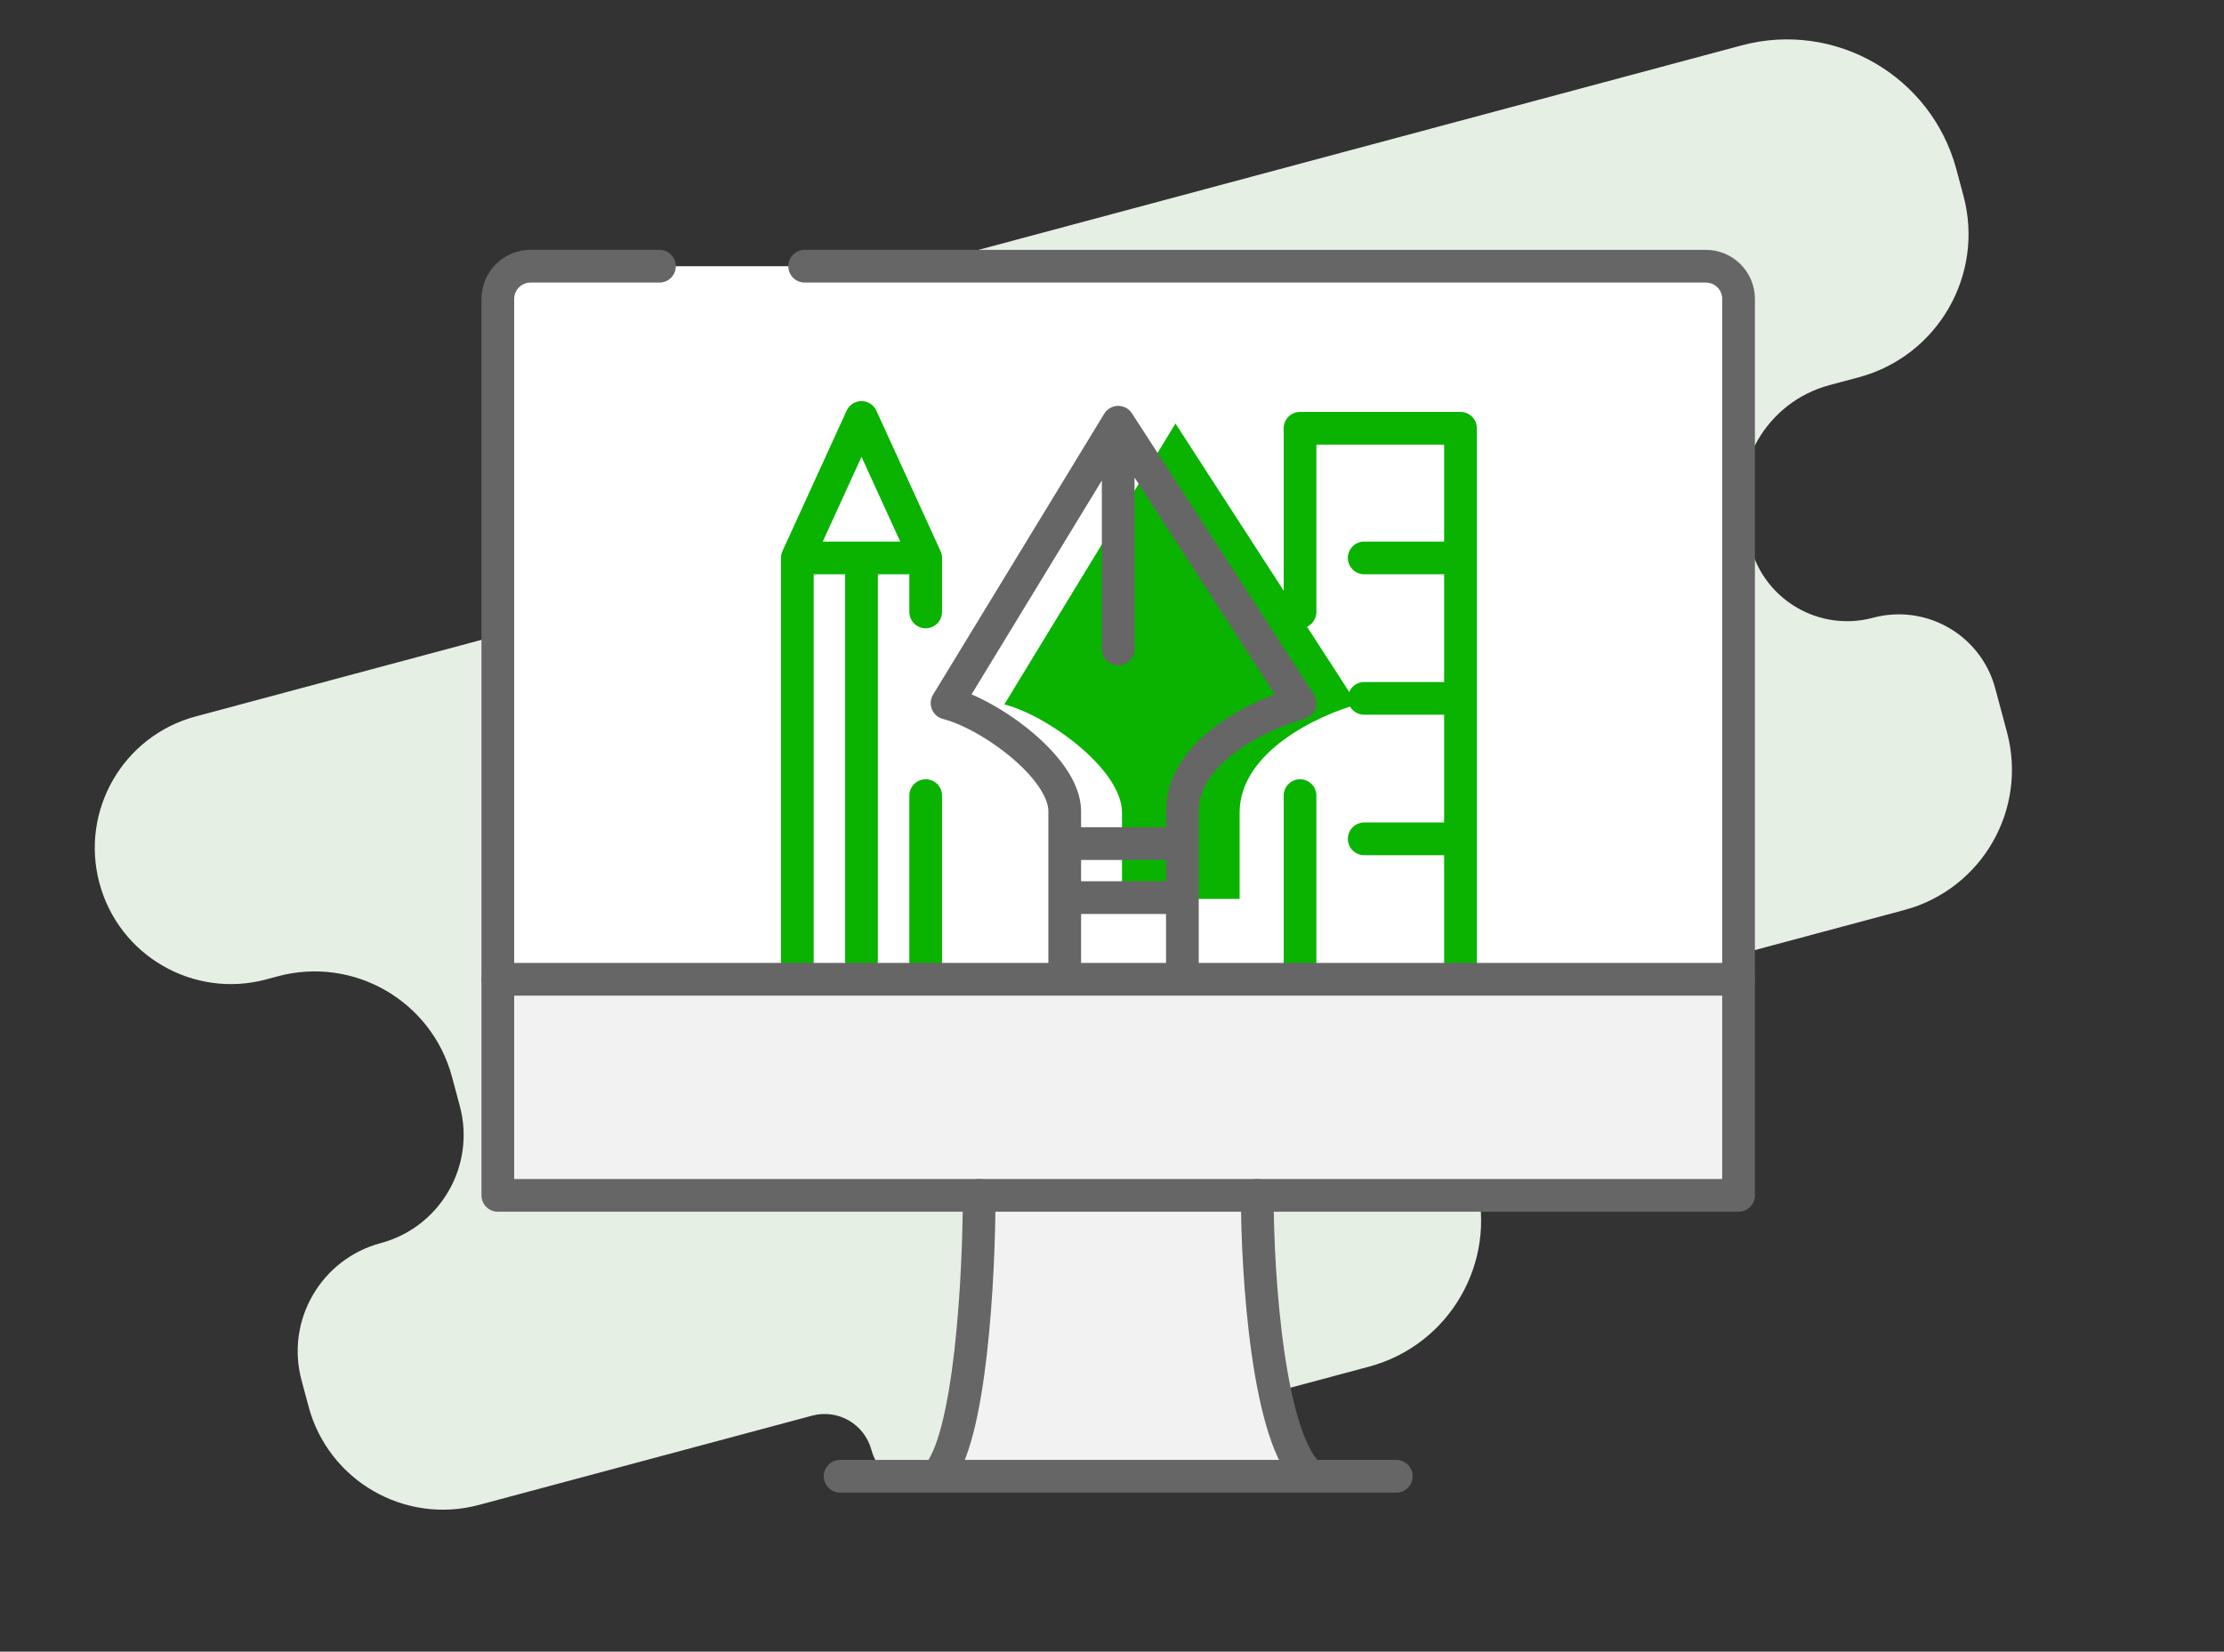 <svg width="136" height="101" viewBox="0 0 136 101" fill="none" xmlns="http://www.w3.org/2000/svg">
<rect x="0" y="0" width="136" height="101" fill="#333333" stroke="none"/>
<path d="M16.991 59.7L16.276 59.892C11.835 61.082 7.271 58.447 6.081 54.006C4.891 49.565 7.526 45 11.967 43.81L38.412 36.724C42.459 35.64 44.86 31.481 43.775 27.435C42.691 23.389 45.092 19.23 49.139 18.146L106.497 2.777C112.22 1.243 118.104 4.64 119.637 10.364L120.068 11.972C121.364 16.808 118.494 21.778 113.659 23.074L111.872 23.552C108.023 24.584 105.739 28.54 106.77 32.388L107.058 33.461C107.93 36.717 111.278 38.65 114.534 37.777C117.791 36.904 121.138 38.837 122.011 42.094L122.729 44.774C123.998 49.511 121.187 54.38 116.45 55.649L96.795 60.916C91.861 62.238 88.932 67.31 90.255 72.244C91.577 77.178 88.648 82.25 83.714 83.572L56.911 90.754C55.332 91.177 53.709 90.24 53.286 88.661C52.863 87.082 51.24 86.145 49.661 86.568L29.291 92.026C24.752 93.243 20.086 90.549 18.869 86.009L18.438 84.401C17.46 80.75 19.627 76.996 23.278 76.018C26.93 75.04 29.096 71.287 28.118 67.635L27.639 65.848C26.396 61.21 21.629 58.458 16.991 59.7Z" fill="#E5EFE4"/>
<rect x="30.443" y="59.884" width="75.872" height="13.213" fill="#F2F2F2"/>
<path d="M57.914 90.275L59.876 73.097H76.882L78.844 90.275H57.914Z" fill="#F2F2F2"/>
<path d="M30.443 16.279H106.315L106.315 59.883H30.443L30.443 16.279Z" fill="white"/>
<path d="M68.611 49.683C68.611 47.04 64.032 43.737 61.416 43.076L71.881 25.898L83 43.076C80.602 43.737 75.805 45.983 75.805 49.683V51.665V54.968H68.611V51.665V49.683Z" fill="#09B300"/>
<path d="M40.327 16.279H32.443C31.339 16.279 30.443 17.174 30.443 18.279V73.097H106.315V18.279C106.315 17.174 105.42 16.279 104.315 16.279H49.206" stroke="#666666" stroke-width="2" stroke-linecap="round" stroke-linejoin="round"/>
<path d="M79.499 37.421V26.189H89.31V34.117M89.31 59.223V51.295M79.499 48.652V59.223M83.423 51.295H89.31M89.31 51.295V42.706M83.423 42.706H89.31M89.31 42.706V34.117M83.423 34.117H89.31M56.607 37.421V34.117M56.607 34.117L52.682 25.529L48.758 34.117M56.607 34.117H52.682M48.758 34.117V59.223M48.758 34.117H52.682M56.607 59.223V48.652M52.682 34.117V59.223" stroke="#09B300" stroke-width="2" stroke-linecap="round" stroke-linejoin="round"/>
<path d="M65.109 58.853C65.109 57.896 65.109 56.422 65.109 54.889M68.379 25.819L57.914 42.997C60.53 43.657 65.109 46.961 65.109 49.603C65.109 50.122 65.109 50.81 65.109 51.586M68.379 25.819L79.498 42.997C77.1 43.657 72.304 45.904 72.304 49.603C72.304 50.26 72.304 50.925 72.304 51.586M68.379 25.819V39.693M72.304 58.853C72.304 58.059 72.304 56.612 72.304 54.889M65.109 51.586C65.632 51.586 70.123 51.586 72.304 51.586M65.109 51.586C65.109 52.598 65.109 53.76 65.109 54.889M72.304 51.586C72.304 52.731 72.304 53.859 72.304 54.889M65.109 54.889H72.304" stroke="#666666" stroke-width="2" stroke-linecap="round" stroke-linejoin="round"/>
<path d="M30.443 59.884H106.315" stroke="#666666" stroke-width="2" stroke-linecap="round" stroke-linejoin="round"/>
<path d="M51.374 90.275H57.261M85.386 90.275H80.153M59.877 73.097C59.877 77.942 59.354 88.16 57.261 90.275M57.261 90.275H80.153M76.883 73.097C76.883 77.942 77.537 88.16 80.153 90.275" stroke="#666666" stroke-width="2" stroke-linecap="round" stroke-linejoin="round"/>
</svg>
